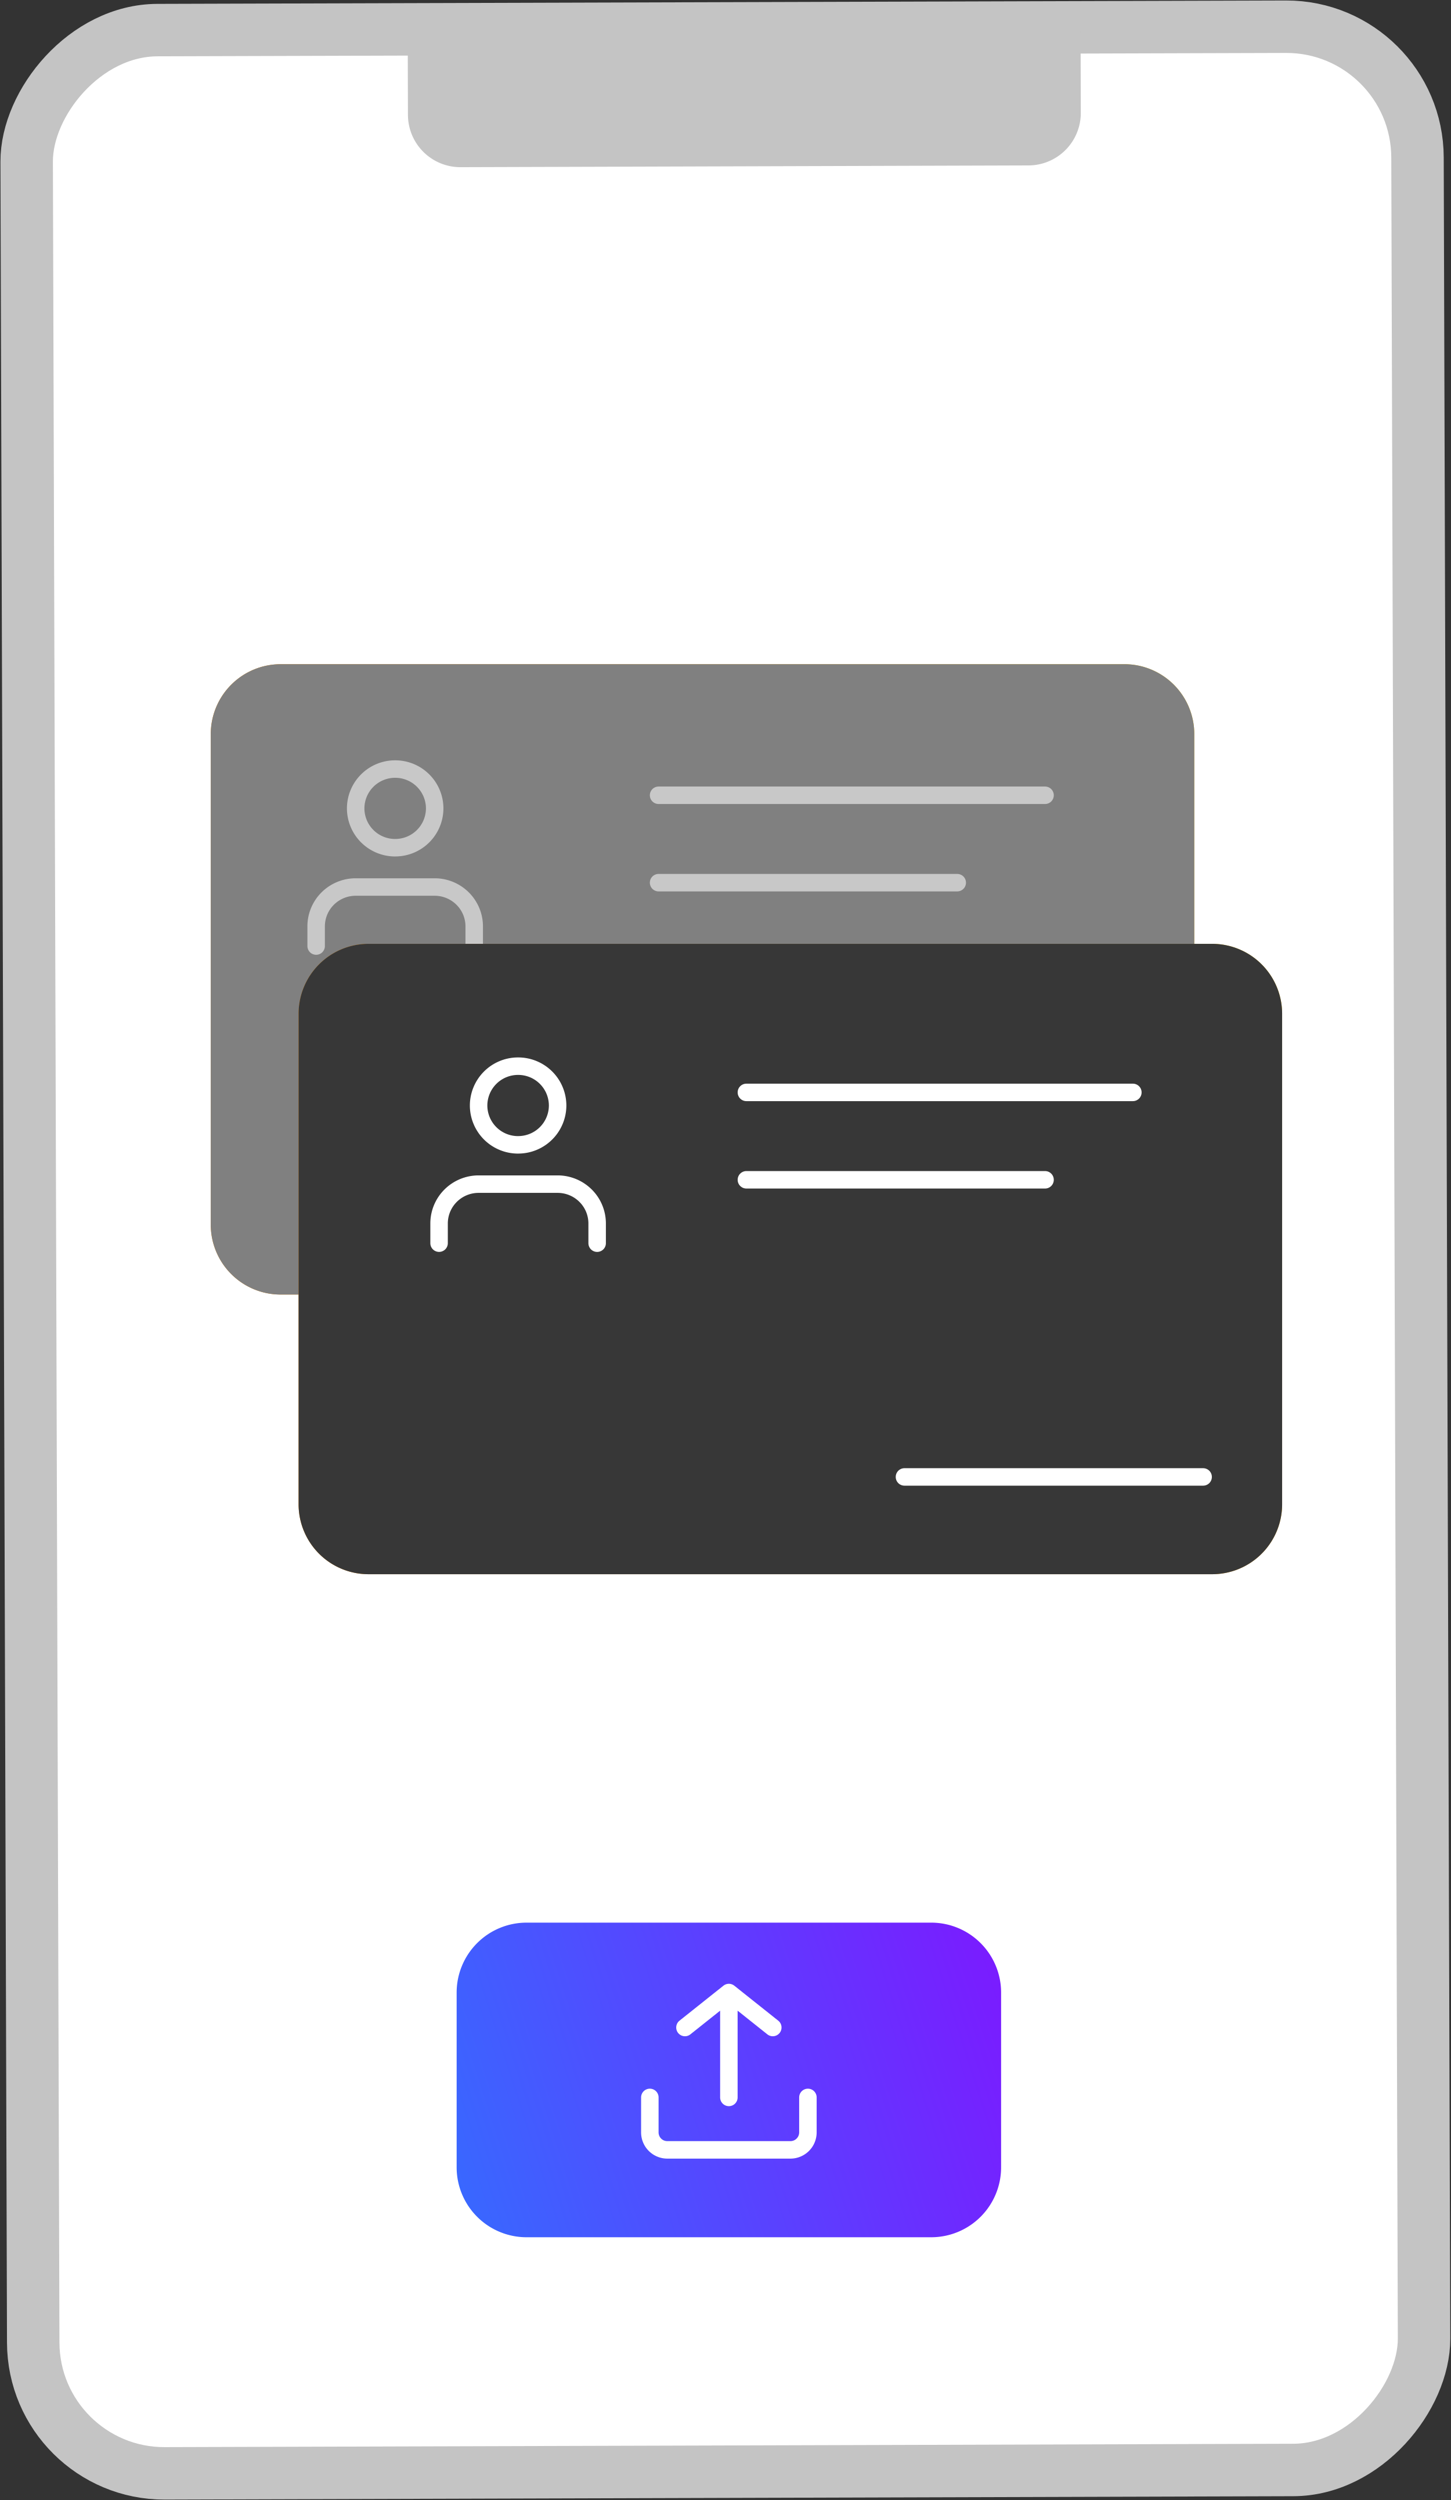<svg width="83" height="143" fill="none" xmlns="http://www.w3.org/2000/svg"><rect width="100%" height="100%" fill="#333333" stroke="none"/><rect x="-1.495" y="1.505" width="79.558" height="139.747" rx="7.5" transform="matrix(-1 .003 .003 1 79.562 .005)" fill="#fff" stroke="#C4C4C4" stroke-width="3"/><path d="M23.32 1.06L61.807.942l.017 5.51a3 3 0 01-2.99 3.01l-32.49.1a3 3 0 01-3.009-2.991L23.32 1.06z" fill="#C4C4C4"/><path d="M64.316 37.99h-48.26a4 4 0 00-4 4v28.055a4 4 0 004 4h48.26a4 4 0 004-4V41.989a4 4 0 00-4-4z" fill="url(#paint0_linear_556_284)"/><path d="M64.316 37.99h-48.26a4 4 0 00-4 4v28.055a4 4 0 004 4h48.26a4 4 0 004-4V41.989a4 4 0 00-4-4z" fill="gray"/><path d="M53.265 109.969H30.121a4 4 0 00-4 4v9.995a4 4 0 004 4h23.144a4 4 0 004-4v-9.995a4 4 0 00-4-4z" fill="url(#paint1_linear_556_284)"/><path d="M27.126 54.11v-1.124c0-.597-.239-1.17-.663-1.591a2.265 2.265 0 00-1.598-.66h-4.52c-.6 0-1.175.238-1.6.66a2.245 2.245 0 00-.661 1.59v1.126m4.521-5.625a2.255 2.255 0 002.26-2.25 2.255 2.255 0 00-2.26-2.248 2.255 2.255 0 00-2.26 2.249 2.255 2.255 0 002.26 2.25z" stroke="#C8C8C8" stroke-linecap="round" stroke-linejoin="round"/><path d="M46.214 119.966v2a.999.999 0 01-1.005 1h-7.032a.999.999 0 01-1.005-1v-2m7.033-3.999l-2.512-2-2.512 2m2.512-1.499v5.498" stroke="#fff" stroke-linecap="round" stroke-linejoin="round"/><path d="M69.34 53.985H21.08a4 4 0 00-4 4V86.04a4 4 0 004 4h48.26a4 4 0 004-4V57.985a4 4 0 00-4-4z" fill="url(#paint2_linear_556_284)"/><path d="M69.34 53.985H21.08a4 4 0 00-4 4V86.04a4 4 0 004 4h48.26a4 4 0 004-4V57.985a4 4 0 00-4-4z" fill="#373737"/><path d="M34.158 71.106V69.98c0-.597-.238-1.17-.662-1.591a2.266 2.266 0 00-1.598-.66h-4.521c-.6 0-1.175.238-1.599.66a2.245 2.245 0 00-.662 1.59v1.126m4.521-5.624a2.255 2.255 0 002.26-2.249 2.255 2.255 0 00-2.26-2.25 2.255 2.255 0 00-2.26 2.25 2.255 2.255 0 002.26 2.25z" stroke="#fff" stroke-linecap="round" stroke-linejoin="round"/><path stroke="#fff" stroke-linecap="round" d="M42.695 62.482h22.107"/><path stroke="#C8C8C8" stroke-linecap="round" d="M37.672 45.487h22.107"/><path stroke="#fff" stroke-linecap="round" d="M42.695 67.481h17.084"/><path stroke="#C8C8C8" stroke-linecap="round" d="M37.672 50.486h17.084"/><path stroke="#fff" stroke-linecap="round" d="M51.737 84.476h17.084"/><defs><linearGradient id="paint0_linear_556_284" x1="45.539" y1="64.233" x2="68.234" y2="46.658" gradientUnits="userSpaceOnUse"><stop stop-color="#FF9704"/><stop offset="1" stop-color="#FFC702"/></linearGradient><linearGradient id="paint1_linear_556_284" x1="5.316" y1="149.198" x2="73.867" y2="127.18" gradientUnits="userSpaceOnUse"><stop stop-color="#04A5FF"/><stop offset="1" stop-color="#9002FF"/></linearGradient><linearGradient id="paint2_linear_556_284" x1="50.562" y1="80.228" x2="73.257" y2="62.654" gradientUnits="userSpaceOnUse"><stop stop-color="#FF9704"/><stop offset="1" stop-color="#FFC702"/></linearGradient></defs></svg>